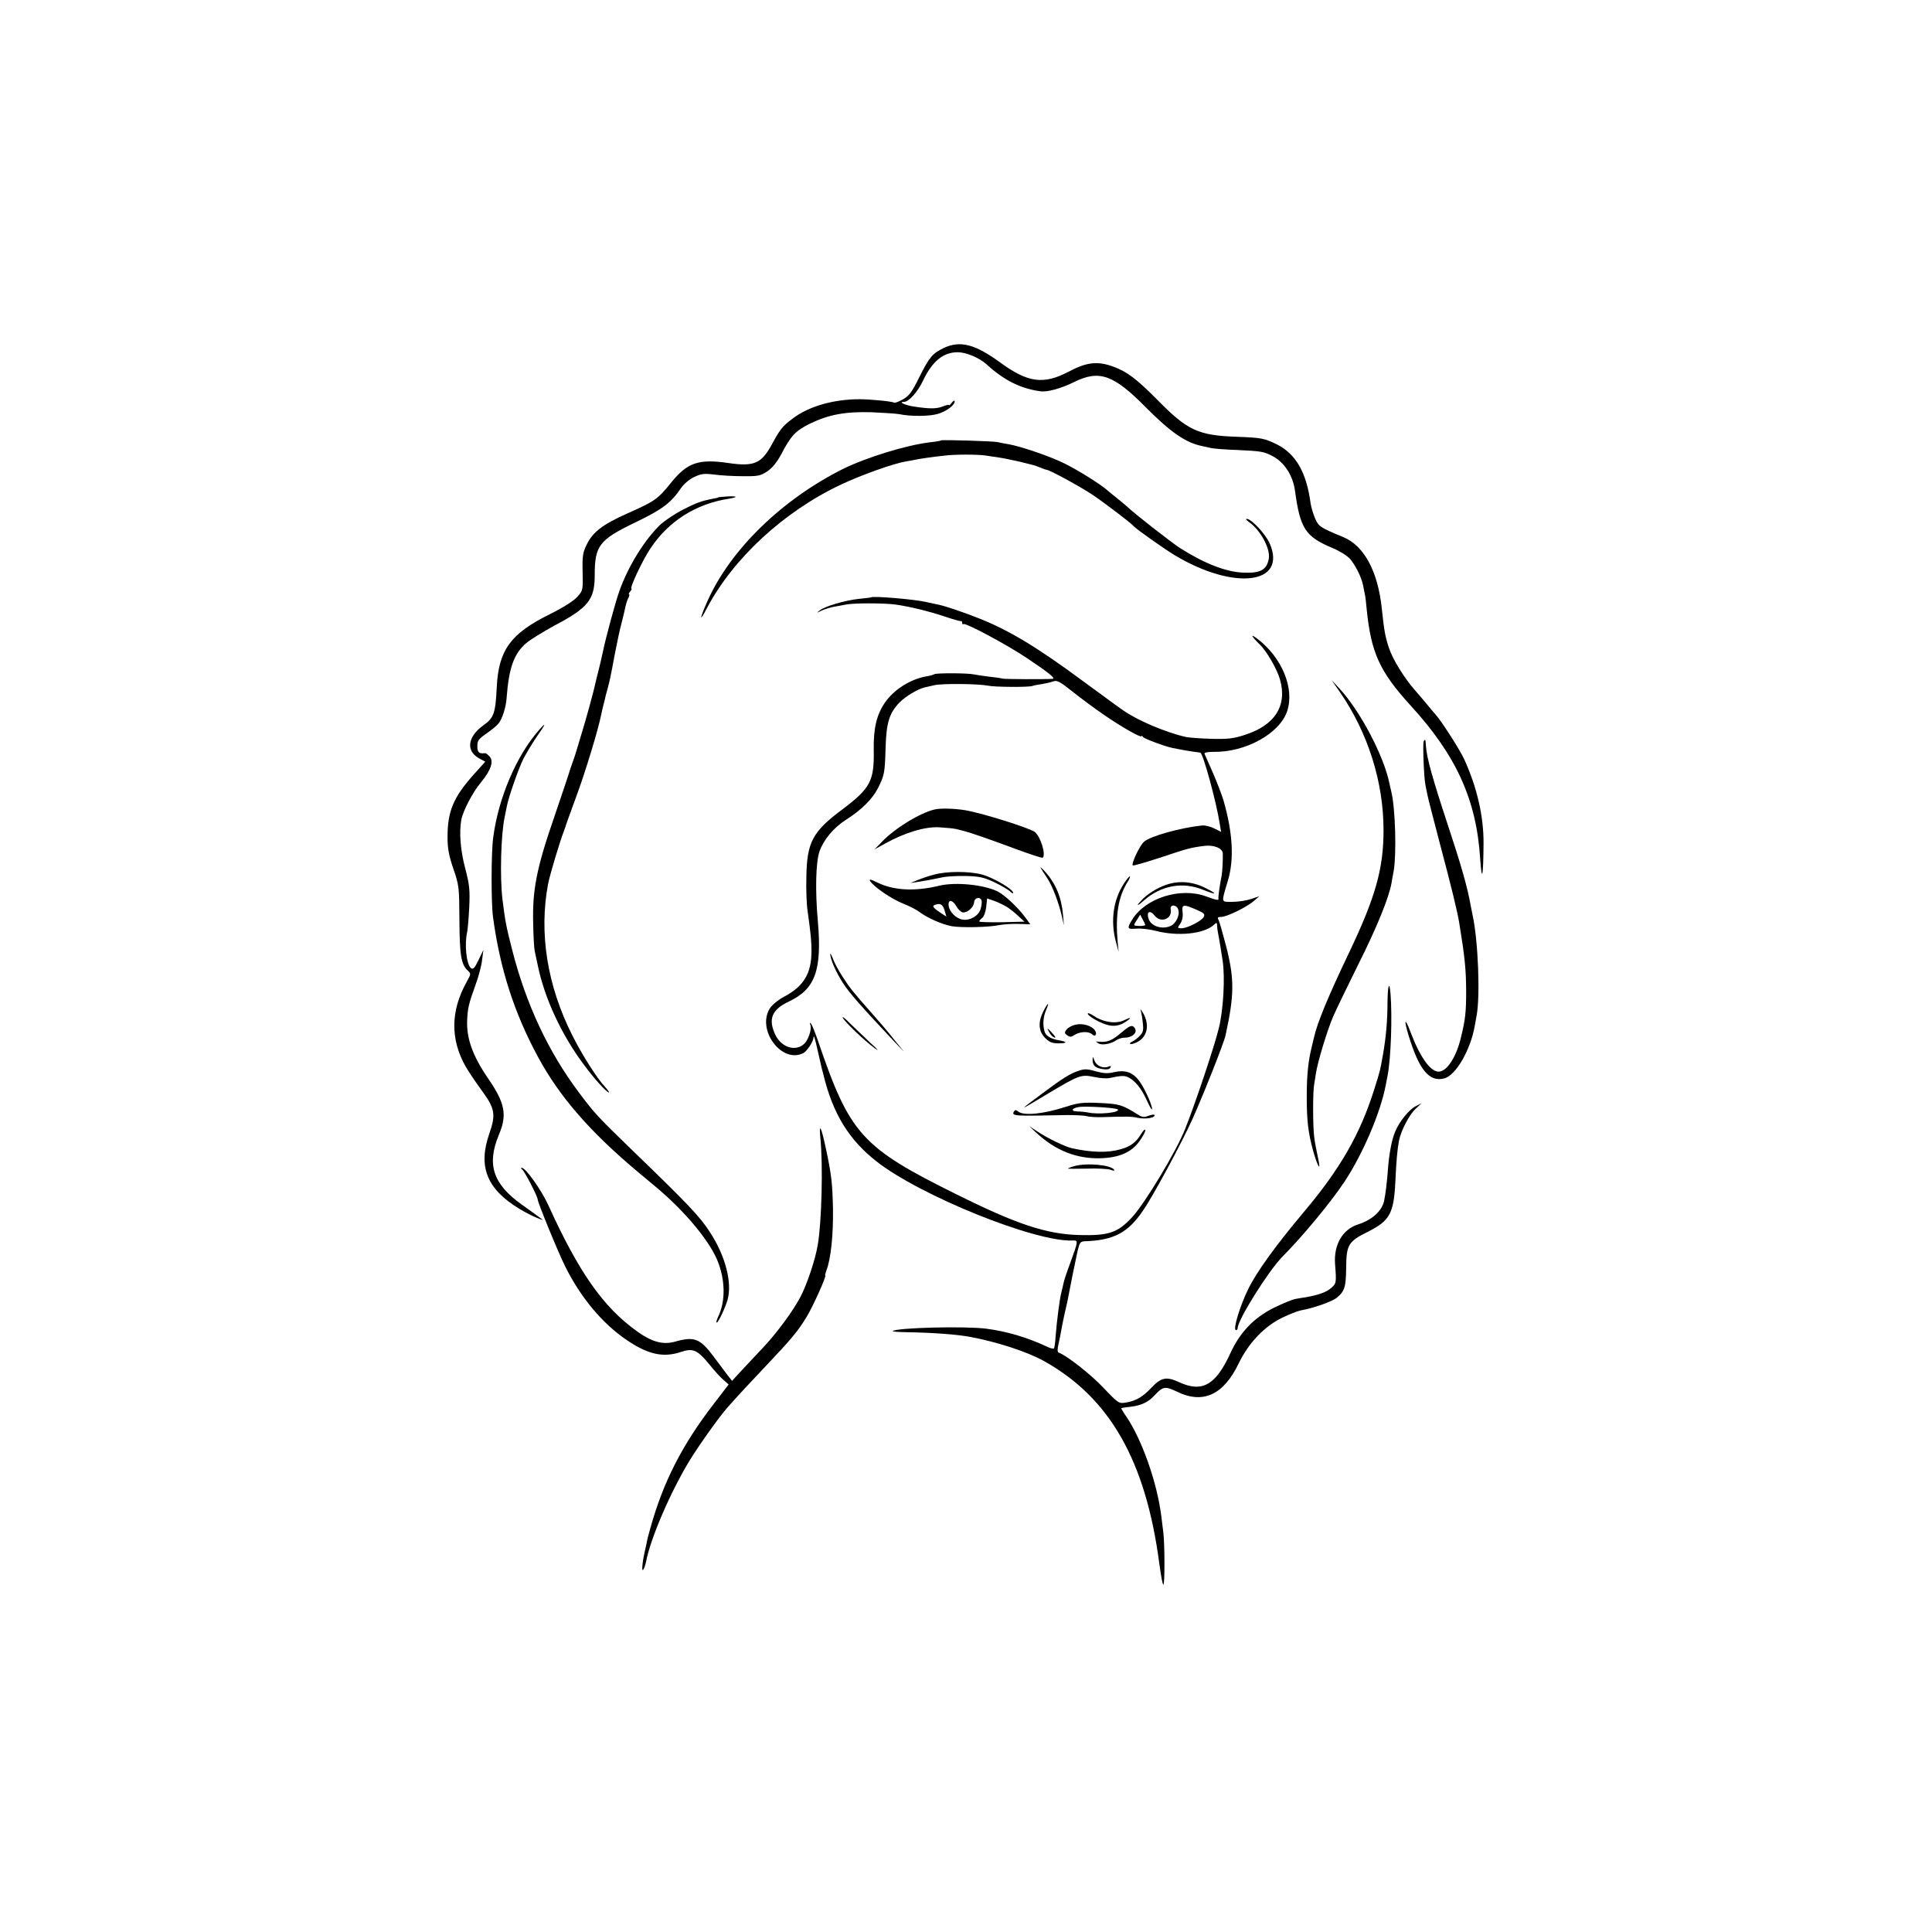<?xml version="1.0" standalone="no"?>
<!DOCTYPE svg PUBLIC "-//W3C//DTD SVG 20010904//EN"
 "http://www.w3.org/TR/2001/REC-SVG-20010904/DTD/svg10.dtd">
<svg version="1.0" xmlns="http://www.w3.org/2000/svg"
 width="1024pt" height="1024pt" viewBox="0 0 1024 1024"
 preserveAspectRatio="xMidYMid meet">
<g transform="translate(0,1024) scale(0.1,-0.1)"
fill="#000000" stroke="none">
<path d="M5003 8396 c-62 -30 -76 -47 -132 -158 -38 -77 -53 -97 -86 -115 -21
-12 -42 -20 -47 -17 -11 7 -125 18 -183 18 -137 0 -270 -38 -353 -102 -56 -42
-66 -55 -113 -141 -54 -98 -93 -115 -229 -95 -158 23 -217 2 -303 -104 -70
-87 -85 -98 -229 -162 -133 -59 -187 -100 -219 -168 -20 -40 -23 -60 -21 -144
2 -95 2 -98 -28 -131 -19 -22 -73 -56 -147 -93 -206 -102 -270 -189 -280 -384
-7 -142 -15 -165 -72 -205 -85 -62 -93 -138 -17 -177 l28 -15 -62 -69 c-107
-120 -138 -194 -138 -330 0 -62 7 -98 31 -169 30 -87 31 -97 32 -270 1 -187 9
-237 44 -269 18 -17 18 -18 -6 -61 -85 -153 -87 -303 -5 -448 15 -26 53 -83
84 -125 72 -98 77 -128 41 -232 -60 -173 -13 -292 158 -396 31 -19 74 -41 95
-49 38 -15 38 -15 14 2 -13 10 -56 41 -94 68 -154 110 -187 213 -122 370 45
106 33 168 -57 299 -81 118 -115 212 -111 306 2 63 9 93 43 186 17 45 33 106
36 135 l7 54 -26 -54 c-21 -44 -29 -51 -40 -42 -24 20 -35 125 -20 191 3 14 8
72 11 130 4 92 2 118 -21 206 -26 98 -33 193 -21 259 9 47 60 146 104 198 53
64 69 112 46 137 -10 11 -20 19 -24 18 -32 -4 -41 4 -41 37 0 29 6 38 48 67
26 18 54 41 64 53 20 24 40 87 43 135 12 161 39 236 105 292 21 18 88 59 148
92 179 94 214 138 214 265 0 159 23 189 213 281 146 70 191 104 246 185 13 19
43 45 67 56 37 18 52 20 105 14 34 -5 103 -9 153 -9 82 -1 94 2 130 25 27 18
51 48 74 90 53 102 77 126 154 164 99 48 187 64 326 60 63 -3 128 -7 145 -10
61 -13 161 -12 205 1 47 14 90 46 90 67 0 7 -7 3 -15 -7 -8 -11 -15 -17 -15
-13 0 3 -15 0 -32 -7 -34 -13 -68 -14 -153 -1 -48 7 -87 25 -53 25 25 0 72 53
100 112 49 103 107 151 184 151 45 0 114 -29 154 -65 92 -84 178 -127 284
-142 38 -5 107 14 179 49 133 66 209 39 378 -132 132 -133 212 -189 299 -207
14 -3 36 -8 50 -11 14 -3 75 -8 135 -10 128 -6 142 -8 187 -31 65 -33 111
-104 122 -187 27 -199 55 -241 197 -301 37 -15 79 -41 94 -58 28 -32 60 -95
69 -138 3 -14 7 -34 9 -45 3 -11 8 -50 11 -87 23 -228 69 -328 232 -507 242
-264 349 -499 369 -810 9 -134 17 -100 18 79 1 142 -34 295 -102 445 -25 54
-124 208 -154 240 -7 7 -26 30 -43 51 -18 22 -46 55 -63 74 -56 63 -119 164
-139 225 -20 60 -26 92 -38 208 -21 200 -94 335 -206 381 -121 50 -129 55
-148 99 -10 23 -21 60 -24 82 -22 163 -79 260 -179 310 -67 32 -79 35 -212 40
-205 7 -262 34 -420 195 -109 110 -162 151 -235 177 -83 30 -140 24 -236 -27
-134 -70 -216 -59 -366 51 -131 95 -209 115 -295 75z"/>
<path d="M4989 7906 c-2 -2 -28 -7 -58 -10 -128 -15 -341 -81 -466 -143 -322
-162 -593 -426 -714 -696 -43 -96 -46 -121 -5 -42 139 265 409 514 710 656
107 51 282 113 344 123 19 3 46 8 60 11 26 5 79 13 145 20 52 7 173 7 216 1
19 -3 52 -8 74 -11 22 -3 69 -13 105 -21 86 -21 81 -19 113 -32 16 -7 31 -12
34 -12 15 0 177 -88 243 -132 65 -44 205 -150 220 -168 13 -15 162 -120 215
-152 316 -190 598 -155 505 61 -22 50 -97 131 -122 131 -7 0 -1 -8 12 -17 61
-43 114 -141 105 -194 -11 -60 -44 -78 -137 -74 -92 4 -206 49 -335 131 -47
31 -245 185 -279 219 -6 5 -28 24 -48 40 -21 17 -48 38 -60 49 -37 32 -149
102 -221 138 -72 37 -239 94 -302 104 -19 3 -45 8 -57 11 -25 5 -292 13 -297
9z"/>
<path d="M3807 7604 c-1 -2 -14 -5 -27 -7 -62 -12 -90 -22 -160 -58 -41 -21
-93 -56 -116 -76 -85 -79 -175 -224 -222 -358 -19 -52 -73 -252 -86 -317 -9
-42 -14 -63 -24 -103 -6 -22 -13 -51 -16 -65 -7 -36 -53 -204 -77 -280 -11
-36 -22 -72 -24 -80 -2 -8 -11 -35 -20 -60 -9 -25 -18 -52 -20 -60 -2 -8 -38
-114 -79 -235 -92 -266 -115 -384 -110 -560 1 -66 5 -131 8 -145 3 -14 11 -50
17 -80 36 -172 125 -365 245 -525 54 -73 119 -145 131 -145 4 0 -5 12 -19 28
-43 45 -123 171 -176 277 -132 263 -176 540 -127 800 8 44 64 230 82 275 3 8
7 20 9 25 1 6 27 78 58 162 49 132 117 357 132 433 3 14 9 41 14 60 5 19 10
38 10 42 1 4 6 22 11 40 5 18 11 44 14 58 3 14 14 70 24 125 19 94 23 115 36
165 12 47 16 66 21 89 3 13 9 32 15 43 5 10 7 18 3 18 -3 0 -1 7 6 15 7 8 10
15 7 15 -12 0 57 148 99 211 96 146 242 239 419 266 48 8 44 14 -8 12 -26 -2
-49 -4 -50 -5z"/>
<path d="M4617 7074 c-1 -1 -30 -5 -64 -8 -74 -8 -180 -39 -208 -61 -18 -15
-18 -15 10 -1 17 7 46 17 65 20 19 3 49 9 65 12 41 8 198 8 260 0 77 -11 172
-34 260 -63 44 -15 83 -26 88 -25 4 1 7 -3 7 -10 0 -6 3 -9 6 -6 9 10 229
-108 334 -178 119 -80 157 -110 139 -112 -45 -3 -247 -2 -264 1 -11 3 -45 8
-76 11 -31 4 -67 9 -80 12 -34 7 -195 7 -206 1 -6 -4 -25 -9 -44 -12 -84 -15
-171 -70 -218 -138 -45 -65 -62 -138 -60 -253 3 -163 -18 -202 -165 -313 -159
-118 -189 -175 -192 -356 -2 -66 1 -147 6 -180 18 -131 21 -162 21 -217 0
-117 -41 -185 -142 -239 -35 -19 -67 -45 -79 -64 -71 -116 66 -296 179 -236
18 10 50 58 52 78 2 22 7 6 24 -70 10 -45 20 -86 21 -92 2 -5 5 -19 8 -30 50
-207 135 -346 282 -461 232 -182 842 -428 1039 -419 31 1 31 0 -14 -123 -17
-45 -33 -94 -35 -107 -3 -14 -7 -33 -10 -43 -9 -31 -25 -155 -31 -235 -2 -33
-6 -61 -9 -64 -3 -3 -20 1 -38 10 -105 49 -213 81 -323 95 -114 14 -476 5
-493 -13 -3 -3 30 -5 74 -6 135 -2 270 -12 337 -25 144 -27 299 -78 387 -126
352 -195 543 -530 615 -1078 10 -72 16 -104 21 -109 8 -8 8 225 -1 284 -2 17
-7 53 -10 80 -22 176 -101 401 -184 525 -17 24 -29 45 -28 46 1 2 24 5 50 8
57 7 93 24 127 61 44 47 55 49 118 19 139 -68 248 -17 329 153 52 106 134 192
227 238 39 19 85 37 102 40 60 10 162 45 188 66 43 34 50 58 51 161 1 120 11
138 116 190 116 58 137 97 145 271 5 108 10 163 19 212 11 53 54 136 87 167
l33 31 -33 -17 c-34 -18 -85 -80 -107 -133 -19 -44 -34 -125 -40 -218 -6 -69
-11 -111 -19 -150 -11 -53 -64 -101 -136 -124 -84 -26 -131 -107 -124 -210 8
-100 7 -104 -21 -128 -24 -21 -64 -36 -130 -48 -16 -2 -43 -7 -60 -10 -16 -3
-67 -24 -112 -46 -107 -53 -181 -130 -233 -244 -77 -167 -149 -207 -270 -151
-67 31 -95 26 -146 -28 -47 -50 -83 -71 -137 -80 -37 -6 -40 -4 -119 79 -67
71 -196 172 -237 186 -7 3 -7 18 -1 44 5 22 12 56 15 75 3 19 11 55 16 80 6
25 13 56 16 70 19 100 37 189 54 268 11 46 15 52 38 53 154 5 230 45 310 164
53 76 204 357 261 483 57 127 168 406 176 446 46 212 47 295 4 466 -18 69 -36
133 -41 143 -8 14 -5 17 13 17 30 0 134 51 173 84 l30 26 -44 -15 c-24 -8 -68
-15 -98 -15 -63 0 -61 -9 -25 112 34 113 26 254 -23 425 -9 30 -34 95 -56 146
-22 51 -43 97 -45 102 -3 6 16 10 48 10 170 -3 350 97 390 215 41 121 -28 287
-160 386 -37 28 -29 11 14 -31 37 -35 92 -130 108 -186 40 -138 -26 -243 -186
-294 -61 -20 -90 -23 -178 -21 -58 2 -118 6 -135 10 -103 23 -255 87 -329 139
-17 11 -114 82 -216 157 -242 179 -390 268 -545 330 -90 36 -188 69 -225 76
-14 3 -43 9 -65 14 -63 14 -278 32 -288 24z m1233 -622 c94 -65 200 -125 200
-114 0 4 4 2 8 -4 6 -9 115 -50 155 -58 52 -11 113 -21 149 -25 14 -2 85 -261
103 -378 l7 -42 -36 18 c-20 10 -48 17 -63 16 -111 -11 -279 -57 -310 -87 -23
-21 -68 -116 -59 -125 2 -3 67 16 144 41 147 49 162 53 230 62 54 8 102 -11
103 -40 1 -30 -2 -96 -6 -117 -10 -49 -19 -115 -17 -121 3 -12 -8 -10 -66 11
-136 50 -321 -9 -391 -123 -29 -47 -27 -52 22 -48 23 2 70 -3 104 -12 114 -30
253 -16 304 30 18 16 19 16 20 -2 0 -10 2 -26 4 -34 5 -24 16 -91 25 -150 14
-89 4 -265 -20 -360 -24 -98 -126 -403 -179 -535 -48 -120 -212 -392 -281
-467 -76 -82 -124 -98 -280 -94 -175 5 -331 57 -651 216 -503 249 -565 318
-734 815 -15 44 -32 85 -37 90 -6 6 -7 4 -3 -7 9 -22 -11 -81 -33 -101 -46
-42 -119 -19 -152 47 -40 84 -20 135 72 178 139 66 175 166 153 423 -15 165
-11 313 8 371 22 63 74 126 141 169 83 53 140 110 169 167 35 69 37 80 41 219
4 130 20 180 74 236 30 31 95 70 131 79 9 2 32 7 52 12 38 10 233 8 284 -2 36
-8 216 -9 236 -2 8 3 30 7 50 10 19 3 46 9 60 14 21 8 35 1 104 -54 44 -35
118 -90 165 -122z m395 -1033 c10 -30 -13 -76 -43 -88 -45 -18 -99 0 -113 36
-15 40 5 53 31 20 33 -42 95 -17 85 34 -5 27 32 25 40 -2z m95 0 c42 -18 48
-24 40 -39 -12 -22 -87 -60 -118 -60 -22 0 -22 1 -6 25 10 15 15 38 12 60 -5
42 3 44 72 14z m-270 -81 c0 -4 -13 -6 -30 -6 -35 1 -35 1 -13 34 l16 26 13
-24 c7 -12 13 -26 14 -30z"/>
<path d="M4955 5950 c-78 -18 -211 -99 -280 -171 l-40 -41 58 32 c103 57 211
90 286 85 36 -2 76 -6 89 -9 12 -3 30 -8 40 -10 38 -10 145 -47 276 -96 76
-28 140 -49 143 -46 17 17 -11 111 -42 136 -26 21 -280 101 -371 116 -56 9
-128 11 -159 4z"/>
<path d="M5516 5640 c4 -8 20 -33 35 -55 27 -41 60 -127 78 -205 l10 -45 -5
58 c-8 91 -39 165 -95 227 -17 19 -28 28 -23 20z"/>
<path d="M4950 5604 c-25 -6 -63 -19 -85 -28 l-40 -16 35 5 c41 6 79 13 135
25 22 5 78 8 125 7 72 -2 95 -7 150 -33 36 -17 73 -39 83 -48 9 -10 17 -13 17
-8 0 19 -108 82 -166 97 -68 18 -188 18 -254 -1z"/>
<path d="M5957 5557 c-56 -86 -72 -196 -43 -307 l15 -55 -5 50 c-13 146 3 243
54 323 8 12 13 25 10 27 -2 2 -16 -15 -31 -38z"/>
<path d="M4612 5570 c20 -31 112 -94 172 -118 33 -13 75 -34 91 -47 42 -31
117 -64 169 -74 51 -9 197 -6 253 6 21 4 66 7 101 6 l63 -2 -27 37 c-40 54
-108 117 -146 137 -73 36 -221 51 -308 31 -131 -32 -244 -26 -331 17 -34 17
-44 19 -37 7z m590 -102 c3 -7 1 -27 -4 -44 -9 -37 -57 -65 -97 -58 -34 6 -70
42 -73 74 -4 35 21 32 41 -4 9 -16 24 -30 34 -32 24 -3 58 27 60 54 1 24 32
31 39 10z m135 -35 c15 -10 43 -31 60 -48 l33 -30 -120 -3 c-66 -1 -120 1
-120 4 0 4 7 12 16 19 9 6 18 32 21 57 l5 46 38 -13 c21 -8 51 -22 67 -32z
m-331 -17 l10 -34 -25 16 c-42 27 -53 40 -38 45 29 12 43 5 53 -27z"/>
<path d="M6183 5551 c-51 -17 -106 -52 -135 -85 -29 -31 -20 -30 17 3 90 78
204 99 311 55 75 -30 81 -24 10 11 -67 33 -137 38 -203 16z"/>
<path d="M4401 5184 c-2 -24 29 -95 66 -153 34 -53 97 -125 276 -315 l49 -51
-53 65 c-28 36 -80 97 -114 135 -108 122 -121 139 -159 198 -21 32 -44 75 -51
95 -8 20 -14 32 -14 26z"/>
<path d="M5530 4880 c-29 -58 -26 -105 9 -141 23 -23 38 -29 72 -29 46 0 48 8
3 16 -44 7 -72 24 -78 48 -10 36 -7 75 8 111 20 47 11 44 -14 -5z"/>
<path d="M6046 4885 c3 -11 9 -41 11 -67 5 -40 2 -50 -19 -71 -13 -13 -31 -26
-39 -29 -8 -3 -12 -8 -9 -11 3 -3 19 1 36 9 55 27 69 92 33 154 -11 19 -17 26
-13 15z"/>
<path d="M5766 4865 c3 -8 30 -26 59 -40 58 -29 98 -29 141 -1 34 23 30 27 -7
9 -42 -21 -109 -12 -159 21 -25 16 -37 20 -34 11z"/>
<path d="M4467 4845 c14 -25 116 -122 168 -160 27 -19 21 -11 -20 26 -32 30
-81 77 -109 104 -27 28 -44 41 -39 30z"/>
<path d="M5700 4809 c-18 -4 -40 -16 -47 -26 -12 -15 -11 -20 3 -30 14 -11 22
-10 40 2 28 18 75 20 92 3 16 -16 29 -1 16 20 -16 25 -64 40 -104 31z"/>
<path d="M5941 4765 c-48 -41 -73 -51 -121 -46 -13 2 -13 1 0 -8 18 -13 66 -5
94 14 11 8 31 15 44 15 50 0 79 34 49 59 -11 8 -26 0 -66 -34z"/>
<path d="M5559 4773 c6 -12 16 -25 22 -28 20 -13 15 0 -9 25 -22 23 -24 23
-13 3z"/>
<path d="M5791 4625 c-1 -31 13 -45 51 -51 23 -4 38 -2 43 7 6 9 3 11 -9 6
-29 -12 -64 3 -75 31 -7 22 -10 23 -10 7z"/>
<path d="M5718 4565 c-46 -15 -86 -40 -194 -121 -132 -98 -132 -98 36 3 160
95 170 99 239 85 31 -7 67 -9 81 -6 64 14 81 14 102 3 35 -18 68 -59 94 -116
13 -29 26 -53 28 -53 12 0 -32 103 -61 144 -37 53 -76 67 -140 53 -31 -8 -55
-6 -96 5 -44 13 -60 13 -89 3z"/>
<path d="M5650 4374 c-120 -39 -225 -49 -254 -25 -11 9 -16 9 -21 1 -16 -26
-4 -26 280 -20 44 0 91 -2 105 -6 14 -4 52 -6 85 -5 129 4 151 4 187 -4 40 -8
88 0 88 14 0 5 -14 4 -30 -2 -25 -10 -36 -9 -58 5 -85 53 -99 57 -204 62 -89
4 -113 1 -178 -20z m274 -14 c17 -17 -106 -29 -159 -16 -11 2 -36 5 -54 5 -36
1 -33 16 4 23 32 7 199 -3 209 -12z"/>
<path d="M5495 4234 c100 -92 211 -136 335 -133 99 2 167 31 209 90 17 23 31
49 31 58 0 9 -9 1 -21 -18 -28 -46 -56 -67 -108 -82 -69 -20 -153 -18 -259 5
-36 8 -126 51 -179 86 l-48 31 40 -37z"/>
<path d="M5693 4059 c-18 -5 -33 -11 -33 -13 0 -1 45 -1 100 0 55 2 111 -1
126 -6 16 -6 23 -6 19 0 -16 26 -146 38 -212 19z"/>
<path d="M7103 6570 c148 -215 230 -475 230 -730 0 -204 -42 -354 -183 -650
-109 -228 -167 -368 -185 -446 -2 -10 -9 -37 -14 -59 -17 -69 -25 -146 -25
-255 0 -128 7 -192 34 -290 26 -91 43 -114 25 -33 -7 32 -16 78 -19 103 -8 54
-8 245 -1 280 2 13 7 42 10 63 9 59 59 224 90 297 15 35 76 161 135 280 97
193 161 351 175 428 2 15 8 45 12 67 15 88 9 327 -12 415 -3 14 -8 36 -11 49
-30 146 -155 383 -264 501 l-42 45 45 -65z"/>
<path d="M2858 6372 c-120 -135 -217 -362 -244 -572 -11 -80 -11 -346 -1 -420
37 -276 113 -510 239 -743 115 -212 276 -397 533 -612 33 -27 73 -61 90 -75
151 -126 279 -279 325 -385 45 -106 47 -223 5 -307 -7 -16 -10 -28 -6 -28 8 0
45 78 57 120 26 92 -11 233 -93 359 -55 85 -113 146 -434 456 -161 156 -181
178 -261 285 -162 216 -280 468 -353 754 -33 129 -37 151 -52 271 -14 116 -8
343 12 435 3 14 8 39 11 55 9 49 62 201 88 253 14 27 45 79 70 116 50 71 53
82 14 38z"/>
<path d="M7546 6311 c-6 -10 1 -195 9 -231 3 -14 7 -36 10 -50 2 -14 32 -128
65 -255 63 -237 94 -364 104 -425 30 -183 36 -245 37 -360 0 -115 -4 -152 -28
-250 -25 -105 -75 -180 -118 -180 -44 0 -100 79 -150 213 -30 79 -35 63 -8
-25 55 -179 109 -244 187 -224 62 15 141 152 163 281 2 11 6 34 9 50 20 102 9
398 -21 535 -3 14 -8 39 -11 55 -16 92 -51 214 -119 419 -82 248 -113 360
-117 419 -2 39 -4 42 -12 28z"/>
<path d="M7354 4927 c0 -97 -8 -186 -24 -277 -15 -84 -16 -89 -45 -180 -75
-240 -181 -425 -377 -657 -147 -175 -249 -316 -293 -407 -44 -90 -82 -216 -64
-216 5 0 9 5 9 11 0 43 162 301 234 375 111 112 256 287 331 399 98 148 192
367 220 515 3 14 7 35 9 47 18 88 26 314 16 436 -6 72 -15 45 -16 -46z"/>
<path d="M4348 4210 c15 -146 7 -451 -14 -570 -13 -77 -57 -208 -91 -273 -40
-76 -123 -189 -199 -270 -27 -29 -75 -80 -107 -114 l-57 -62 -25 32 c-13 18
-46 61 -72 96 -72 97 -103 109 -205 80 -64 -18 -123 -2 -202 55 -179 128 -308
312 -471 671 -37 80 -119 195 -139 195 -7 0 -6 -3 1 -8 12 -7 83 -144 83 -160
0 -15 110 -284 146 -355 82 -165 197 -302 325 -389 113 -77 194 -95 287 -64
65 22 88 12 152 -66 28 -35 63 -73 77 -84 l25 -22 -79 -103 c-168 -218 -268
-414 -336 -659 -9 -30 -18 -66 -20 -80 -3 -14 -8 -36 -11 -50 -12 -54 -16
-105 -6 -89 5 8 11 26 14 40 23 125 132 376 233 541 54 87 152 224 197 276 14
15 33 37 43 48 10 12 78 85 151 162 152 161 179 193 229 275 33 55 106 217 97
217 -2 0 1 11 6 26 24 61 37 189 35 327 -3 137 -8 180 -37 317 -25 118 -38
144 -30 60z"/>
</g>
</svg>
